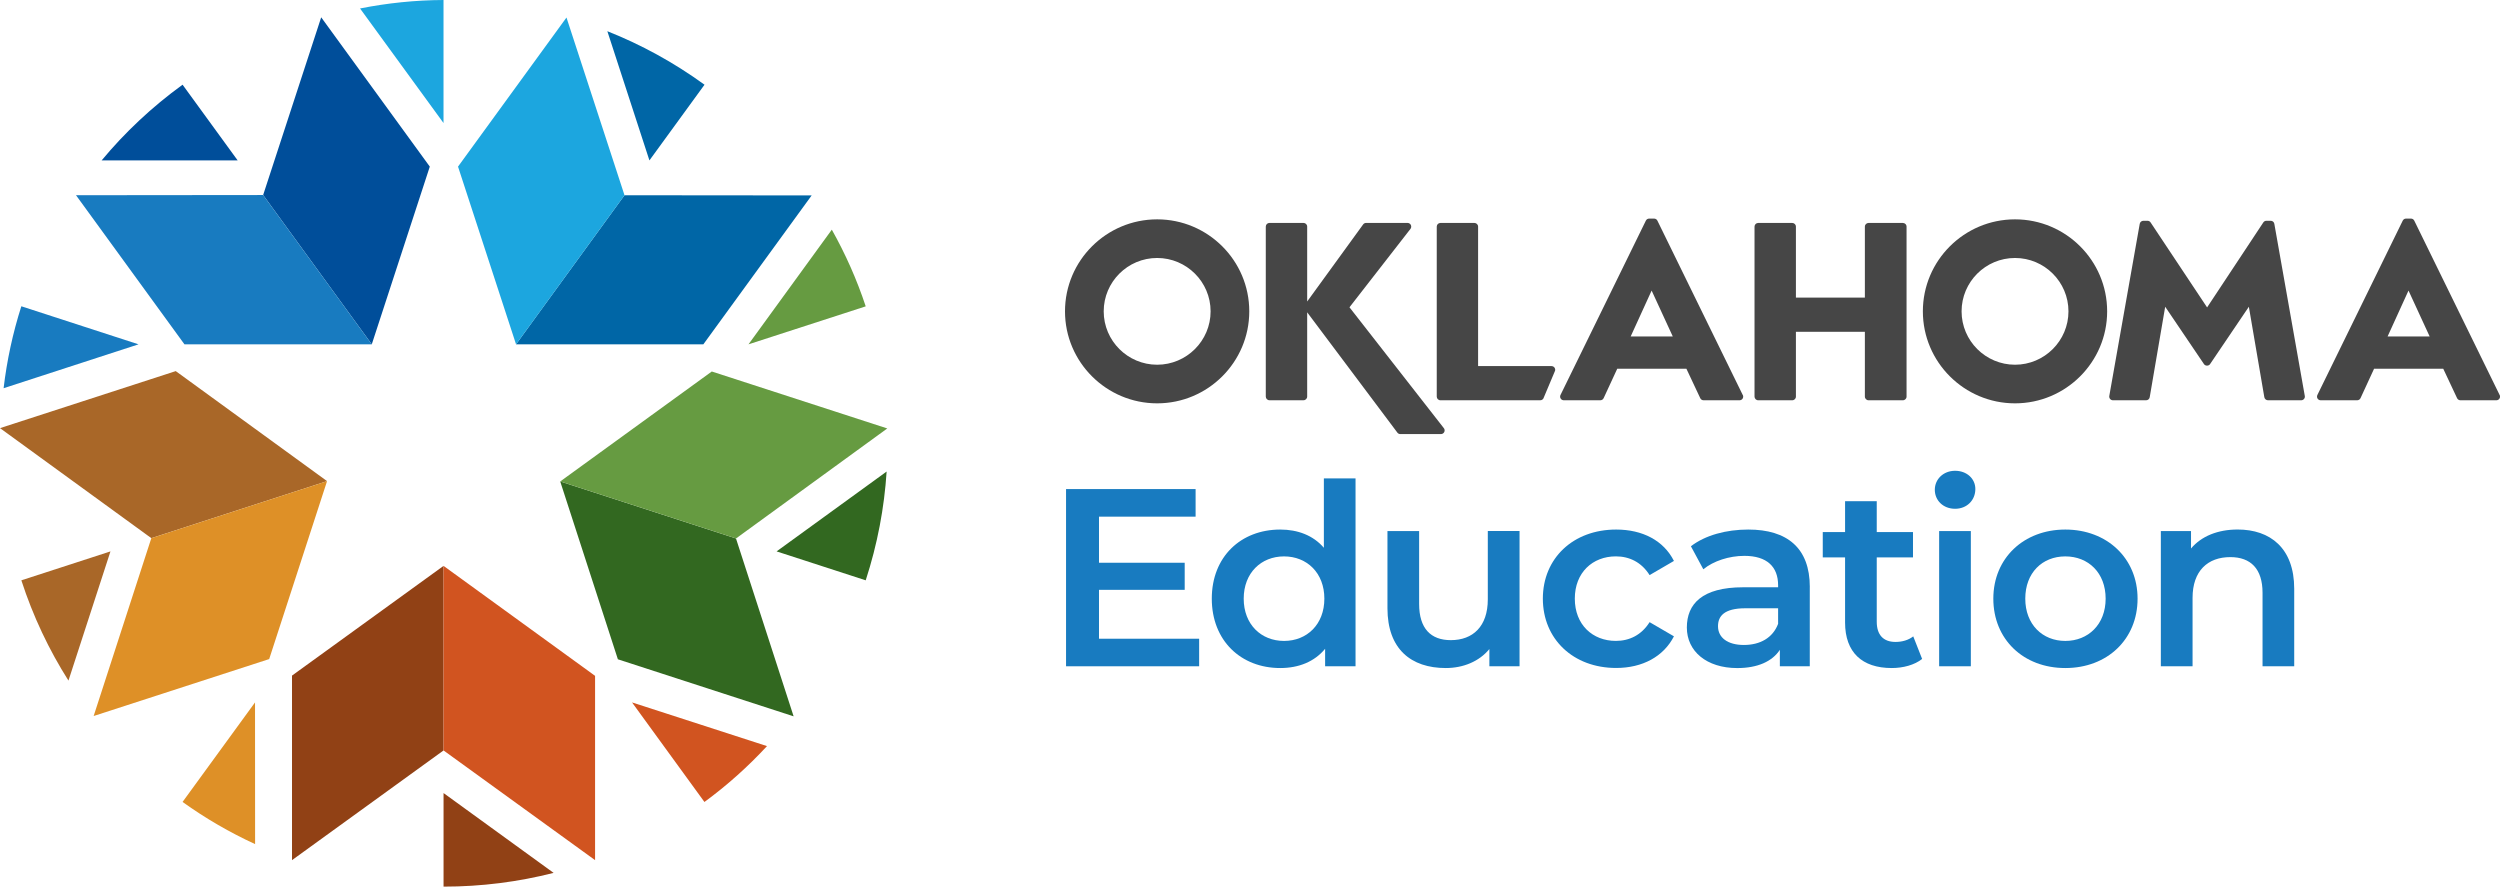 <svg width="172" height="61" viewBox="0 0 172 61" fill="none" xmlns="http://www.w3.org/2000/svg">
<g clip-path="url(#clip0_288_31632)">
<path d="M18.104 13.418L22.098 1.191L29.57 11.463L25.578 23.69L18.104 13.418Z" fill="#004E9A"/>
<path d="M18.104 13.418L5.229 13.431L12.691 23.69H25.578L18.104 13.418Z" fill="#187BC0"/>
<path d="M30.514 8.467V0C28.574 0.01 26.651 0.209 24.771 0.582L30.514 8.464V8.467Z" fill="#1CA6DF"/>
<path d="M9.53 23.69L1.468 21.072C0.878 22.921 0.472 24.81 0.248 26.709L9.53 23.69Z" fill="#187BC0"/>
<path d="M17.546 48.326L12.56 55.174C14.139 56.306 15.812 57.274 17.551 58.075L17.546 48.326Z" fill="#DE9027"/>
<path d="M43.484 48.326L48.465 55.176C50.032 54.027 51.47 52.737 52.769 51.332L43.484 48.326Z" fill="#D15420"/>
<path d="M51.496 23.69L59.561 21.077C58.951 19.232 58.166 17.469 57.229 15.801L51.496 23.69Z" fill="#669B41"/>
<path d="M10.411 37.025L0 29.455L12.091 25.532L22.502 33.102L10.411 37.025Z" fill="#A96728"/>
<path d="M10.411 37.025L6.443 49.262L18.52 45.344L22.501 33.102L10.411 37.025Z" fill="#DE9027"/>
<path d="M30.516 51.63L20.09 59.178V46.481L30.516 38.933V51.63Z" fill="#914115"/>
<path d="M30.516 51.63L40.941 59.178V46.498L30.516 38.933V51.63Z" fill="#D15420"/>
<path d="M50.636 37.047L54.601 49.284L42.51 45.359L38.543 33.124L50.636 37.047Z" fill="#326820"/>
<path d="M50.636 37.047L61.045 29.477L48.971 25.559L38.543 33.124L50.636 37.047Z" fill="#669B41"/>
<path d="M42.964 13.433L55.842 13.445L48.39 23.69H35.502L42.964 13.433Z" fill="#0066A6"/>
<path d="M42.966 13.433L38.974 1.206L31.512 11.463L35.504 23.69L42.966 13.433Z" fill="#1CA6DF"/>
<path d="M30.516 61C33.13 61 35.666 60.671 38.088 60.054L30.516 54.562V61Z" fill="#914115"/>
<path d="M59.561 39.926C60.368 37.443 60.84 34.932 61 32.442L53.43 37.936L59.561 39.926Z" fill="#326820"/>
<path d="M48.468 5.826C46.352 4.291 44.107 3.068 41.785 2.147L44.68 11.036L48.47 5.829L48.468 5.826Z" fill="#0066A6"/>
<path d="M12.563 5.826C10.448 7.361 8.588 9.115 6.992 11.036H16.351L12.56 5.826H12.563Z" fill="#004E9A"/>
<path d="M1.469 39.926C2.275 42.409 3.372 44.715 4.71 46.825L7.6 37.936L1.469 39.926Z" fill="#A96728"/>
<path d="M92.844 21.141L97.04 15.747C97.099 15.671 97.108 15.568 97.067 15.479C97.025 15.393 96.936 15.337 96.84 15.337H93.987C93.906 15.337 93.83 15.376 93.783 15.442L89.934 20.743V15.59C89.934 15.45 89.821 15.337 89.681 15.337H87.339C87.199 15.337 87.086 15.45 87.086 15.59V27.284C87.086 27.424 87.199 27.537 87.339 27.537H89.681C89.821 27.537 89.934 27.424 89.934 27.284V21.487L96.149 29.777C96.198 29.833 96.267 29.865 96.341 29.865H99.138C99.238 29.865 99.327 29.806 99.369 29.715C99.41 29.624 99.393 29.519 99.327 29.445L92.841 21.138L92.844 21.141Z" fill="#464646"/>
<path d="M171.974 27.175L166.101 15.179C166.059 15.093 165.97 15.039 165.875 15.039H165.535C165.439 15.039 165.351 15.093 165.309 15.179L159.436 27.175C159.399 27.254 159.401 27.348 159.448 27.421C159.495 27.495 159.576 27.539 159.662 27.539H162.173C162.271 27.539 162.362 27.483 162.404 27.392L163.336 25.37H168.096L169.047 27.394C169.089 27.483 169.178 27.539 169.276 27.539H171.75C171.836 27.539 171.918 27.495 171.964 27.421C172.011 27.348 172.016 27.254 171.977 27.175H171.974ZM164.266 23.15L165.705 19.991L167.161 23.15H164.266Z" fill="#464646"/>
<path d="M106.743 25.186H101.693V15.592C101.693 15.452 101.58 15.339 101.442 15.339H99.101C98.961 15.339 98.848 15.452 98.848 15.592V27.286C98.848 27.426 98.961 27.539 99.101 27.539H105.968C106.086 27.539 106.187 27.46 106.214 27.347L106.991 25.5C107.008 25.424 106.991 25.346 106.944 25.284C106.895 25.223 106.824 25.188 106.745 25.188" fill="#464646"/>
<path d="M130.918 15.339H128.557C128.417 15.339 128.303 15.452 128.303 15.592V20.475H123.559V15.592C123.559 15.452 123.446 15.339 123.306 15.339H120.964C120.824 15.339 120.711 15.452 120.711 15.592V27.286C120.711 27.426 120.824 27.539 120.964 27.539H123.306C123.446 27.539 123.559 27.426 123.559 27.286V22.828H128.303V27.286C128.303 27.426 128.417 27.539 128.557 27.539H130.918C131.058 27.539 131.171 27.426 131.171 27.286V15.592C131.171 15.452 131.058 15.339 130.918 15.339Z" fill="#464646"/>
<path d="M156.231 15.189H155.928C155.845 15.189 155.763 15.231 155.717 15.302L151.848 21.15L147.96 15.302C147.913 15.231 147.834 15.189 147.748 15.189H147.465C147.342 15.189 147.236 15.278 147.214 15.398L145.119 27.242C145.107 27.316 145.126 27.392 145.175 27.448C145.222 27.505 145.293 27.539 145.367 27.539H147.652C147.775 27.539 147.881 27.451 147.9 27.33L148.965 21.104L151.634 25.051C151.727 25.191 151.959 25.191 152.052 25.051L154.721 21.104L155.786 27.33C155.808 27.451 155.914 27.539 156.036 27.539H158.321C158.398 27.539 158.466 27.507 158.516 27.448C158.565 27.389 158.585 27.316 158.57 27.242L156.474 15.398C156.455 15.278 156.349 15.189 156.226 15.189" fill="#464646"/>
<path d="M79.612 27.75C76.117 27.75 73.272 24.911 73.272 21.421C73.272 17.93 76.115 15.091 79.612 15.091C83.109 15.091 85.95 17.93 85.95 21.421C85.95 24.911 83.107 27.75 79.612 27.75ZM79.612 17.749C77.583 17.749 75.935 19.397 75.935 21.421C75.935 23.445 77.585 25.093 79.612 25.093C81.639 25.093 83.289 23.445 83.289 21.421C83.289 19.397 81.639 17.749 79.612 17.749Z" fill="#464646"/>
<path d="M138.634 27.75C135.139 27.75 132.293 24.911 132.293 21.421C132.293 17.93 135.136 15.091 138.634 15.091C142.131 15.091 144.972 17.93 144.972 21.421C144.972 24.911 142.128 27.75 138.634 27.75ZM138.634 17.749C136.604 17.749 134.957 19.397 134.957 21.421C134.957 23.445 136.607 25.093 138.634 25.093C140.66 25.093 142.31 23.445 142.31 21.421C142.31 19.397 140.66 17.749 138.634 17.749Z" fill="#464646"/>
<path d="M119.901 27.175L114.028 15.179C113.986 15.093 113.897 15.039 113.801 15.039H113.462C113.366 15.039 113.277 15.093 113.236 15.179L107.362 27.175C107.323 27.254 107.328 27.348 107.375 27.421C107.421 27.495 107.503 27.539 107.589 27.539H110.1C110.198 27.539 110.289 27.483 110.331 27.392L111.266 25.37H116.025L116.977 27.394C117.018 27.483 117.107 27.539 117.205 27.539H119.68C119.766 27.539 119.847 27.495 119.894 27.421C119.94 27.348 119.945 27.254 119.906 27.175H119.901ZM112.19 23.15L113.632 19.991L115.088 23.15H112.193H112.19Z" fill="#464646"/>
<path d="M82.501 43.942V45.84H73.344V33.648H82.257V35.546H75.611V38.717H81.507V40.581H75.611V43.944H82.501V43.942Z" fill="#187BC0"/>
<path d="M93.261 32.913V45.838H91.168V44.637C90.435 45.526 89.353 45.961 88.081 45.961C85.378 45.961 83.371 44.079 83.371 41.188C83.371 38.297 85.378 36.433 88.081 36.433C89.284 36.433 90.349 36.833 91.082 37.688V32.916H93.261V32.913ZM91.116 41.188C91.116 39.412 89.913 38.28 88.342 38.28C86.77 38.28 85.567 39.412 85.567 41.188C85.567 42.964 86.77 44.096 88.342 44.096C89.913 44.096 91.116 42.964 91.116 41.188Z" fill="#187BC0"/>
<path d="M104.545 36.536V45.838H102.469V44.654C101.771 45.506 100.674 45.961 99.469 45.961C97.078 45.961 95.457 44.654 95.457 41.849V36.536H97.636V41.552C97.636 43.242 98.438 44.042 99.815 44.042C101.333 44.042 102.361 43.102 102.361 41.237V36.534H104.54L104.545 36.536Z" fill="#187BC0"/>
<path d="M106.148 41.188C106.148 38.4 108.241 36.433 111.19 36.433C113.003 36.433 114.452 37.182 115.167 38.592L113.492 39.567C112.934 38.678 112.098 38.278 111.173 38.278C109.567 38.278 108.347 39.393 108.347 41.186C108.347 42.979 109.567 44.094 111.173 44.094C112.098 44.094 112.934 43.694 113.492 42.804L115.167 43.779C114.452 45.172 113.006 45.956 111.19 45.956C108.241 45.956 106.148 43.971 106.148 41.183V41.188Z" fill="#187BC0"/>
<path d="M124.513 40.388V45.84H122.454V44.708C121.93 45.509 120.92 45.963 119.525 45.963C117.398 45.963 116.055 44.796 116.055 43.175C116.055 41.554 117.102 40.405 119.926 40.405H122.334V40.265C122.334 38.992 121.566 38.243 120.014 38.243C118.969 38.243 117.887 38.592 117.189 39.167L116.335 37.583C117.329 36.816 118.777 36.433 120.278 36.433C122.963 36.433 124.515 37.705 124.515 40.388H124.513ZM122.334 42.93V41.849H120.083C118.6 41.849 118.199 42.407 118.199 43.084C118.199 43.868 118.861 44.374 119.978 44.374C121.094 44.374 121.967 43.885 122.331 42.927L122.334 42.93Z" fill="#187BC0"/>
<path d="M132.244 45.334C131.72 45.752 130.935 45.961 130.151 45.961C128.109 45.961 126.941 44.88 126.941 42.827V38.349H125.406V36.607H126.941V34.483H129.12V36.607H131.614V38.349H129.12V42.773C129.12 43.679 129.573 44.165 130.411 44.165C130.864 44.165 131.302 44.042 131.631 43.782L132.241 45.332L132.244 45.334Z" fill="#187BC0"/>
<path d="M133.115 33.697C133.115 32.965 133.708 32.39 134.51 32.39C135.312 32.39 135.904 32.93 135.904 33.645C135.904 34.411 135.329 35.004 134.51 35.004C133.691 35.004 133.115 34.429 133.115 33.697ZM133.413 36.536H135.594V45.838H133.413V36.536Z" fill="#187BC0"/>
<path d="M137.141 41.188C137.141 38.4 139.234 36.433 142.094 36.433C144.954 36.433 147.065 38.4 147.065 41.188C147.065 43.976 144.989 45.961 142.094 45.961C139.199 45.961 137.141 43.976 137.141 41.188ZM144.868 41.188C144.868 39.412 143.683 38.28 142.094 38.28C140.505 38.28 139.339 39.412 139.339 41.188C139.339 42.964 140.525 44.096 142.094 44.096C143.663 44.096 144.868 42.964 144.868 41.188Z" fill="#187BC0"/>
<path d="M157.842 40.508V45.838H155.663V40.785C155.663 39.13 154.844 38.329 153.447 38.329C151.895 38.329 150.848 39.27 150.848 41.134V45.838H148.666V36.536H150.742V37.737C151.458 36.885 152.591 36.431 153.951 36.431C156.185 36.431 157.842 37.703 157.842 40.508Z" fill="#187BC0"/>
</g>
<defs>
<clipPath id="clip0_288_31632">
<rect width="172" height="61" fill="white"/>
</clipPath>
</defs>
</svg>
